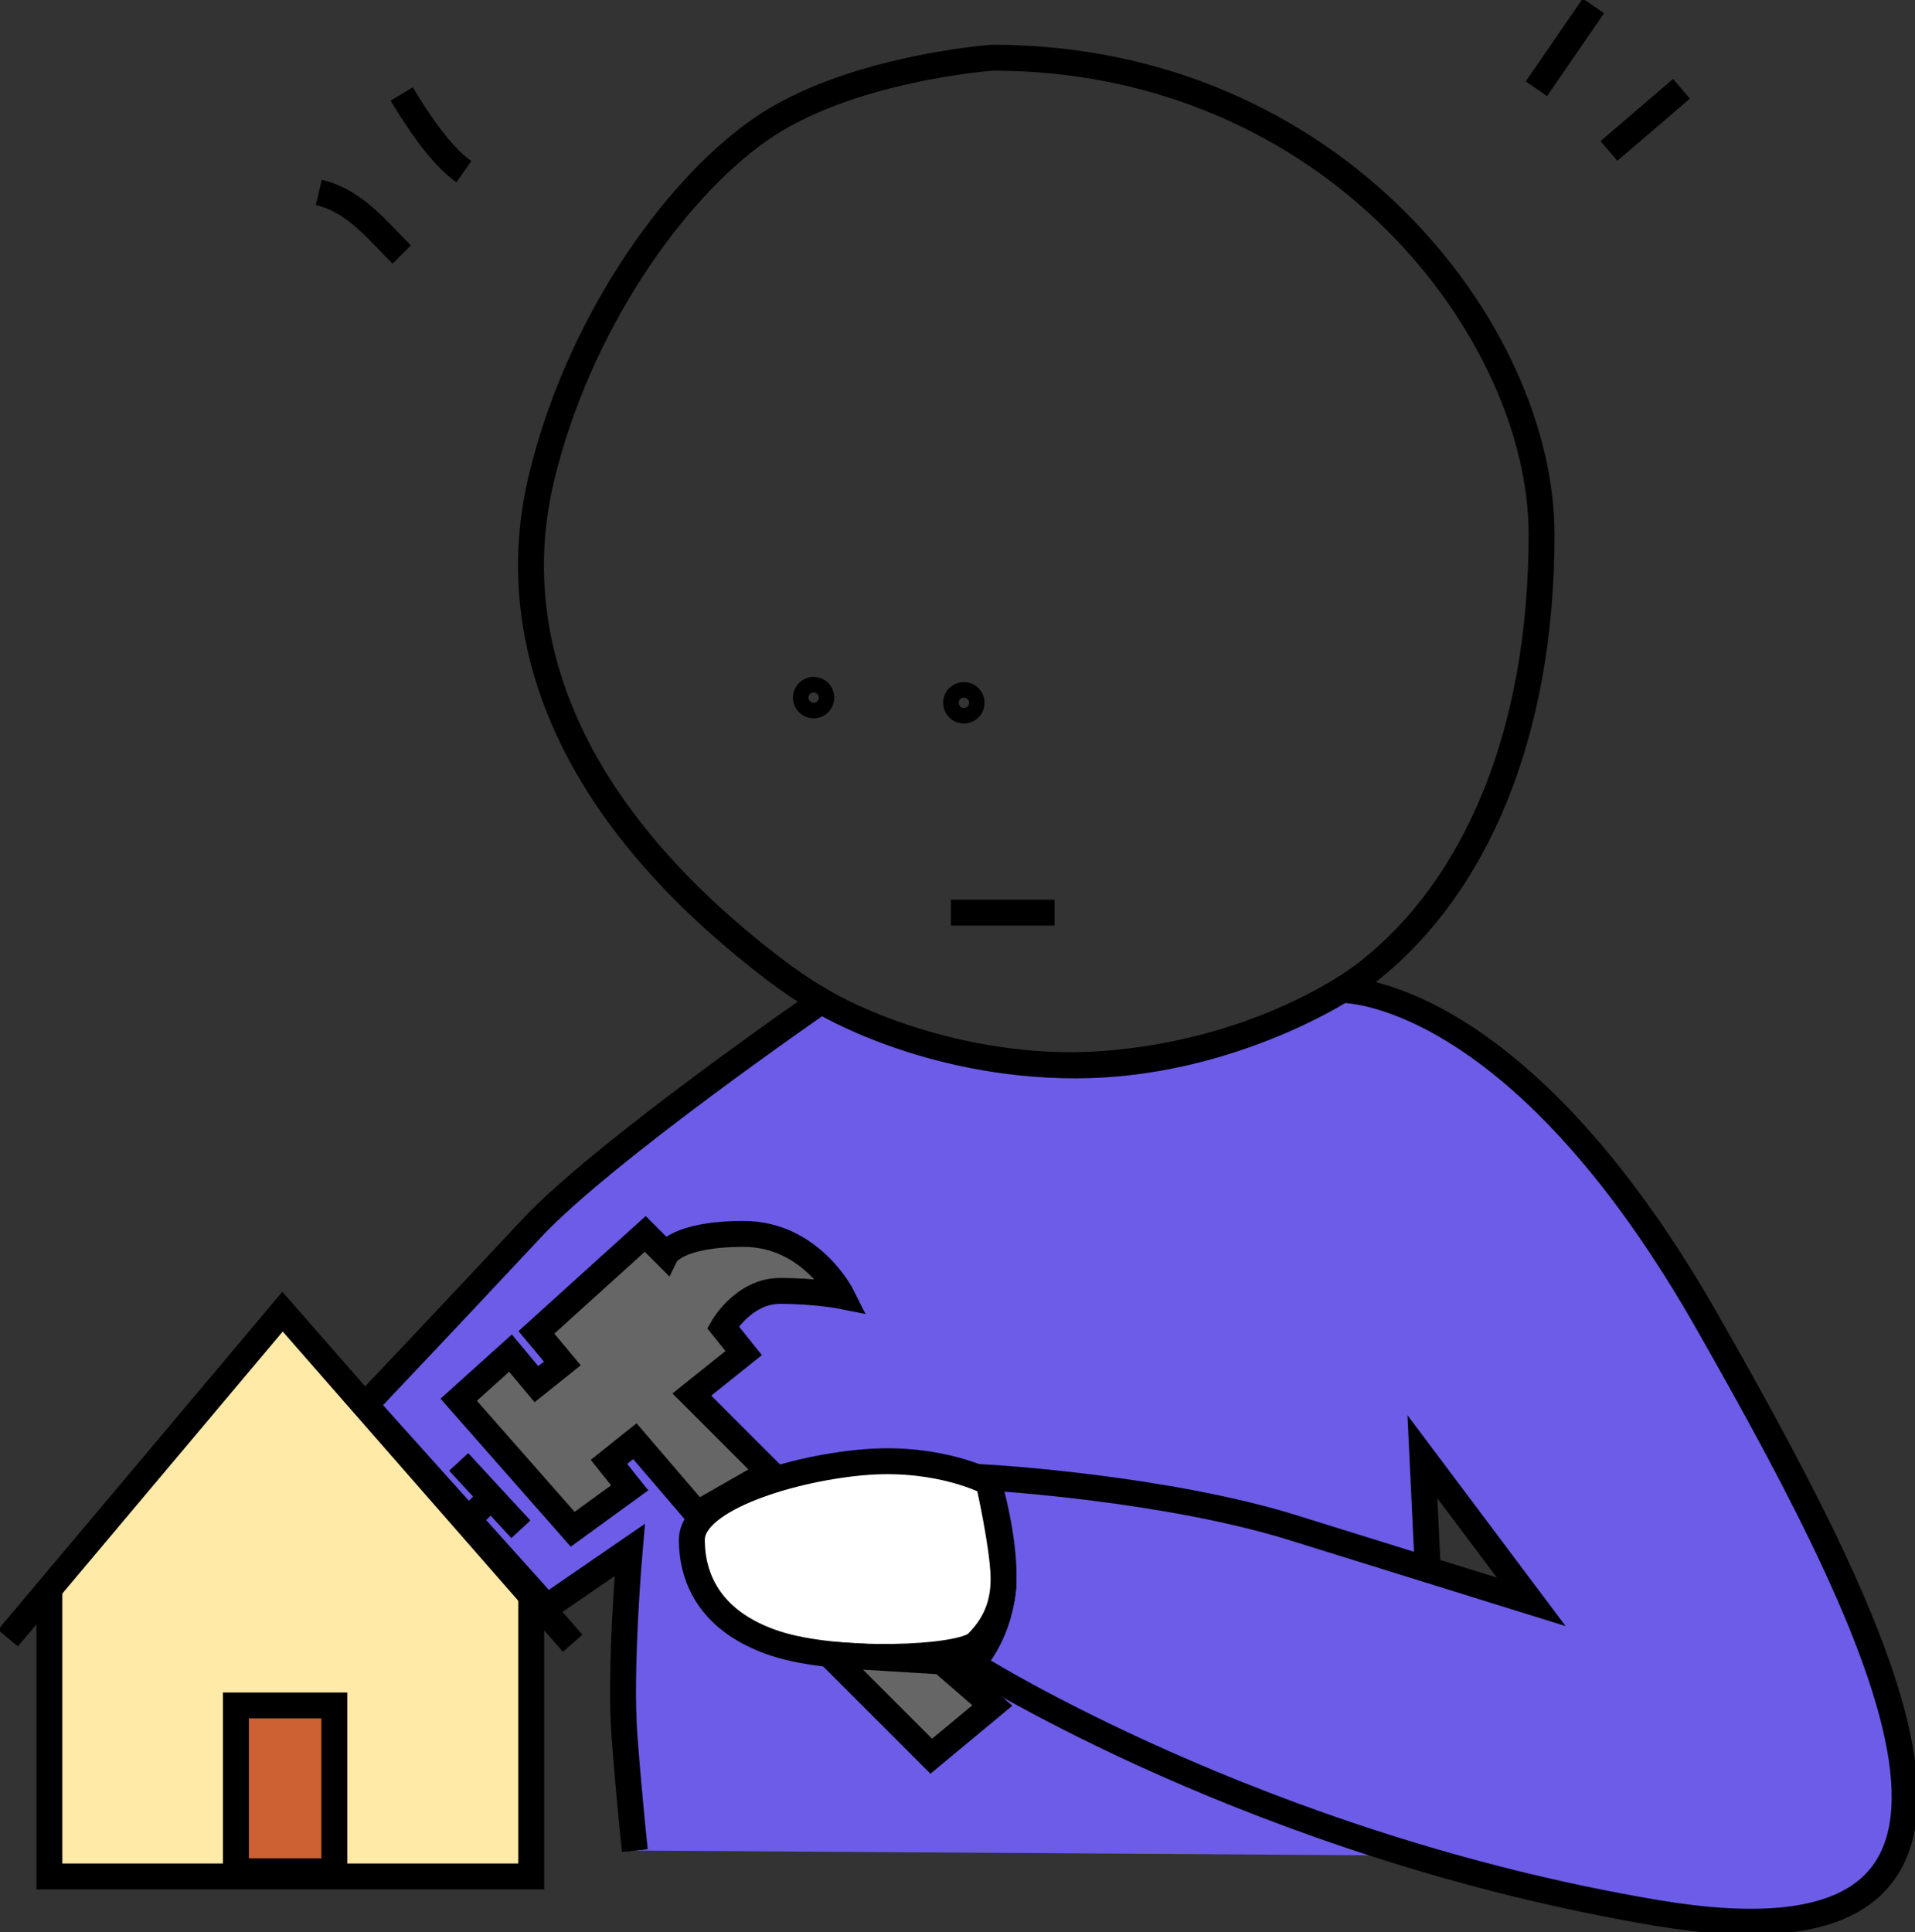 <svg enable-background="new 0 0 369.601 372.873" viewBox="0 0 369.601 372.873" xmlns="http://www.w3.org/2000/svg"><rect x="0" y="0" width="369.601" height="372.873" fill="#333333" stroke="none"/><path d="m122.53 357.133s-1-9-2-22 1-36 1-36l-16 11-35-38s18-20 32-35 56-43.958 56-43.958 20.144 12.434 49.072 12.434 51.346-14.555 51.346-14.555 33.582-.92 70.582 64.08 67 127-10 114-132-48-132-48 5-5 6-14-3-22-3-22 35 2 60 10c.909.291 45 14 45 14l-21-28 3 77" fill="#6c5ce7" stroke="#000" stroke-miterlimit="10" stroke-width="4"/><path d="m55.53 255.133-45 53h90z" fill="#ffeaa7"/><g stroke="#000" stroke-miterlimit="10" stroke-width="5"><path d="m191.53 11.133c66 0 106 53 106 92s-13 68-33 84-73 32-115 0-52-66-45-95 25-55 42-67 45-14 45-14z" fill="none"/><circle cx="157.03" cy="134.633" fill="none" r="1.5"/><circle cx="186.03" cy="135.633" fill="none" r="1.5"/><path d="m183.53 176.133h20" fill="none"/><path d="m122.53 357.133s-1-9-2-22 1-36 1-36l-16 11-35-39s18-19 32-34 56-43.958 56-43.958 20.144 12.434 49.072 12.434 51.346-14.555 51.346-14.555 33.582-.92 70.582 64.08 67 127-10 114-132-48-132-48 5-5 6-14-3-22-3-22 35 2 60 10c.909.291 45 14 45 14l-21-28 1 21" fill="#6c5ce7"/><path d="m190.796 286.045s-9.266-4.912-23.266-3.912-34 7-34 15 4 16 16 20 36 3 39 0 5.307-6.876 5.153-12.938-2.887-18.15-2.887-18.15z" fill="#fff"/><path d="m110.53 295.133 11-8-4-5 5-4 12 14 14-8-15-15 10-8-4-5s4-7 11-7 12 1 12 1-6-12-19-12-15 4-15 4l-4-4-21 19 5 6-5 4-5-6-10 9z" fill="#666"/><path d="m160.129 319.322 19.606 19.606 11.795-9.795-9.803-8.485z" fill="#666"/><path d="m9.53 307.133v55h93v-55" fill="#ffeaa7"/><path d="m1.53 316.133 53-63 56 64" fill="none"/><path d="m45.53 329.133h19v32h-19z" fill="#cd6133"/><path d="m88.53 282.133 6 6.5 6 6.5" fill="none"/><path d="m94.53 289.133-3.264 3.264" fill="none"/><path d="m61.53 37.133c6.896 1.603 11.258 7.255 16 12" fill="#6c5ce7"/><path d="m77.53 18.133c2.839 4.718 7.375 11.759 12 15" fill="#6c5ce7"/><path d="m296.53 17.133 11-16" fill="#6c5ce7"/><path d="m310.53 29.133 14-12" fill="#6c5ce7"/></g></svg>
